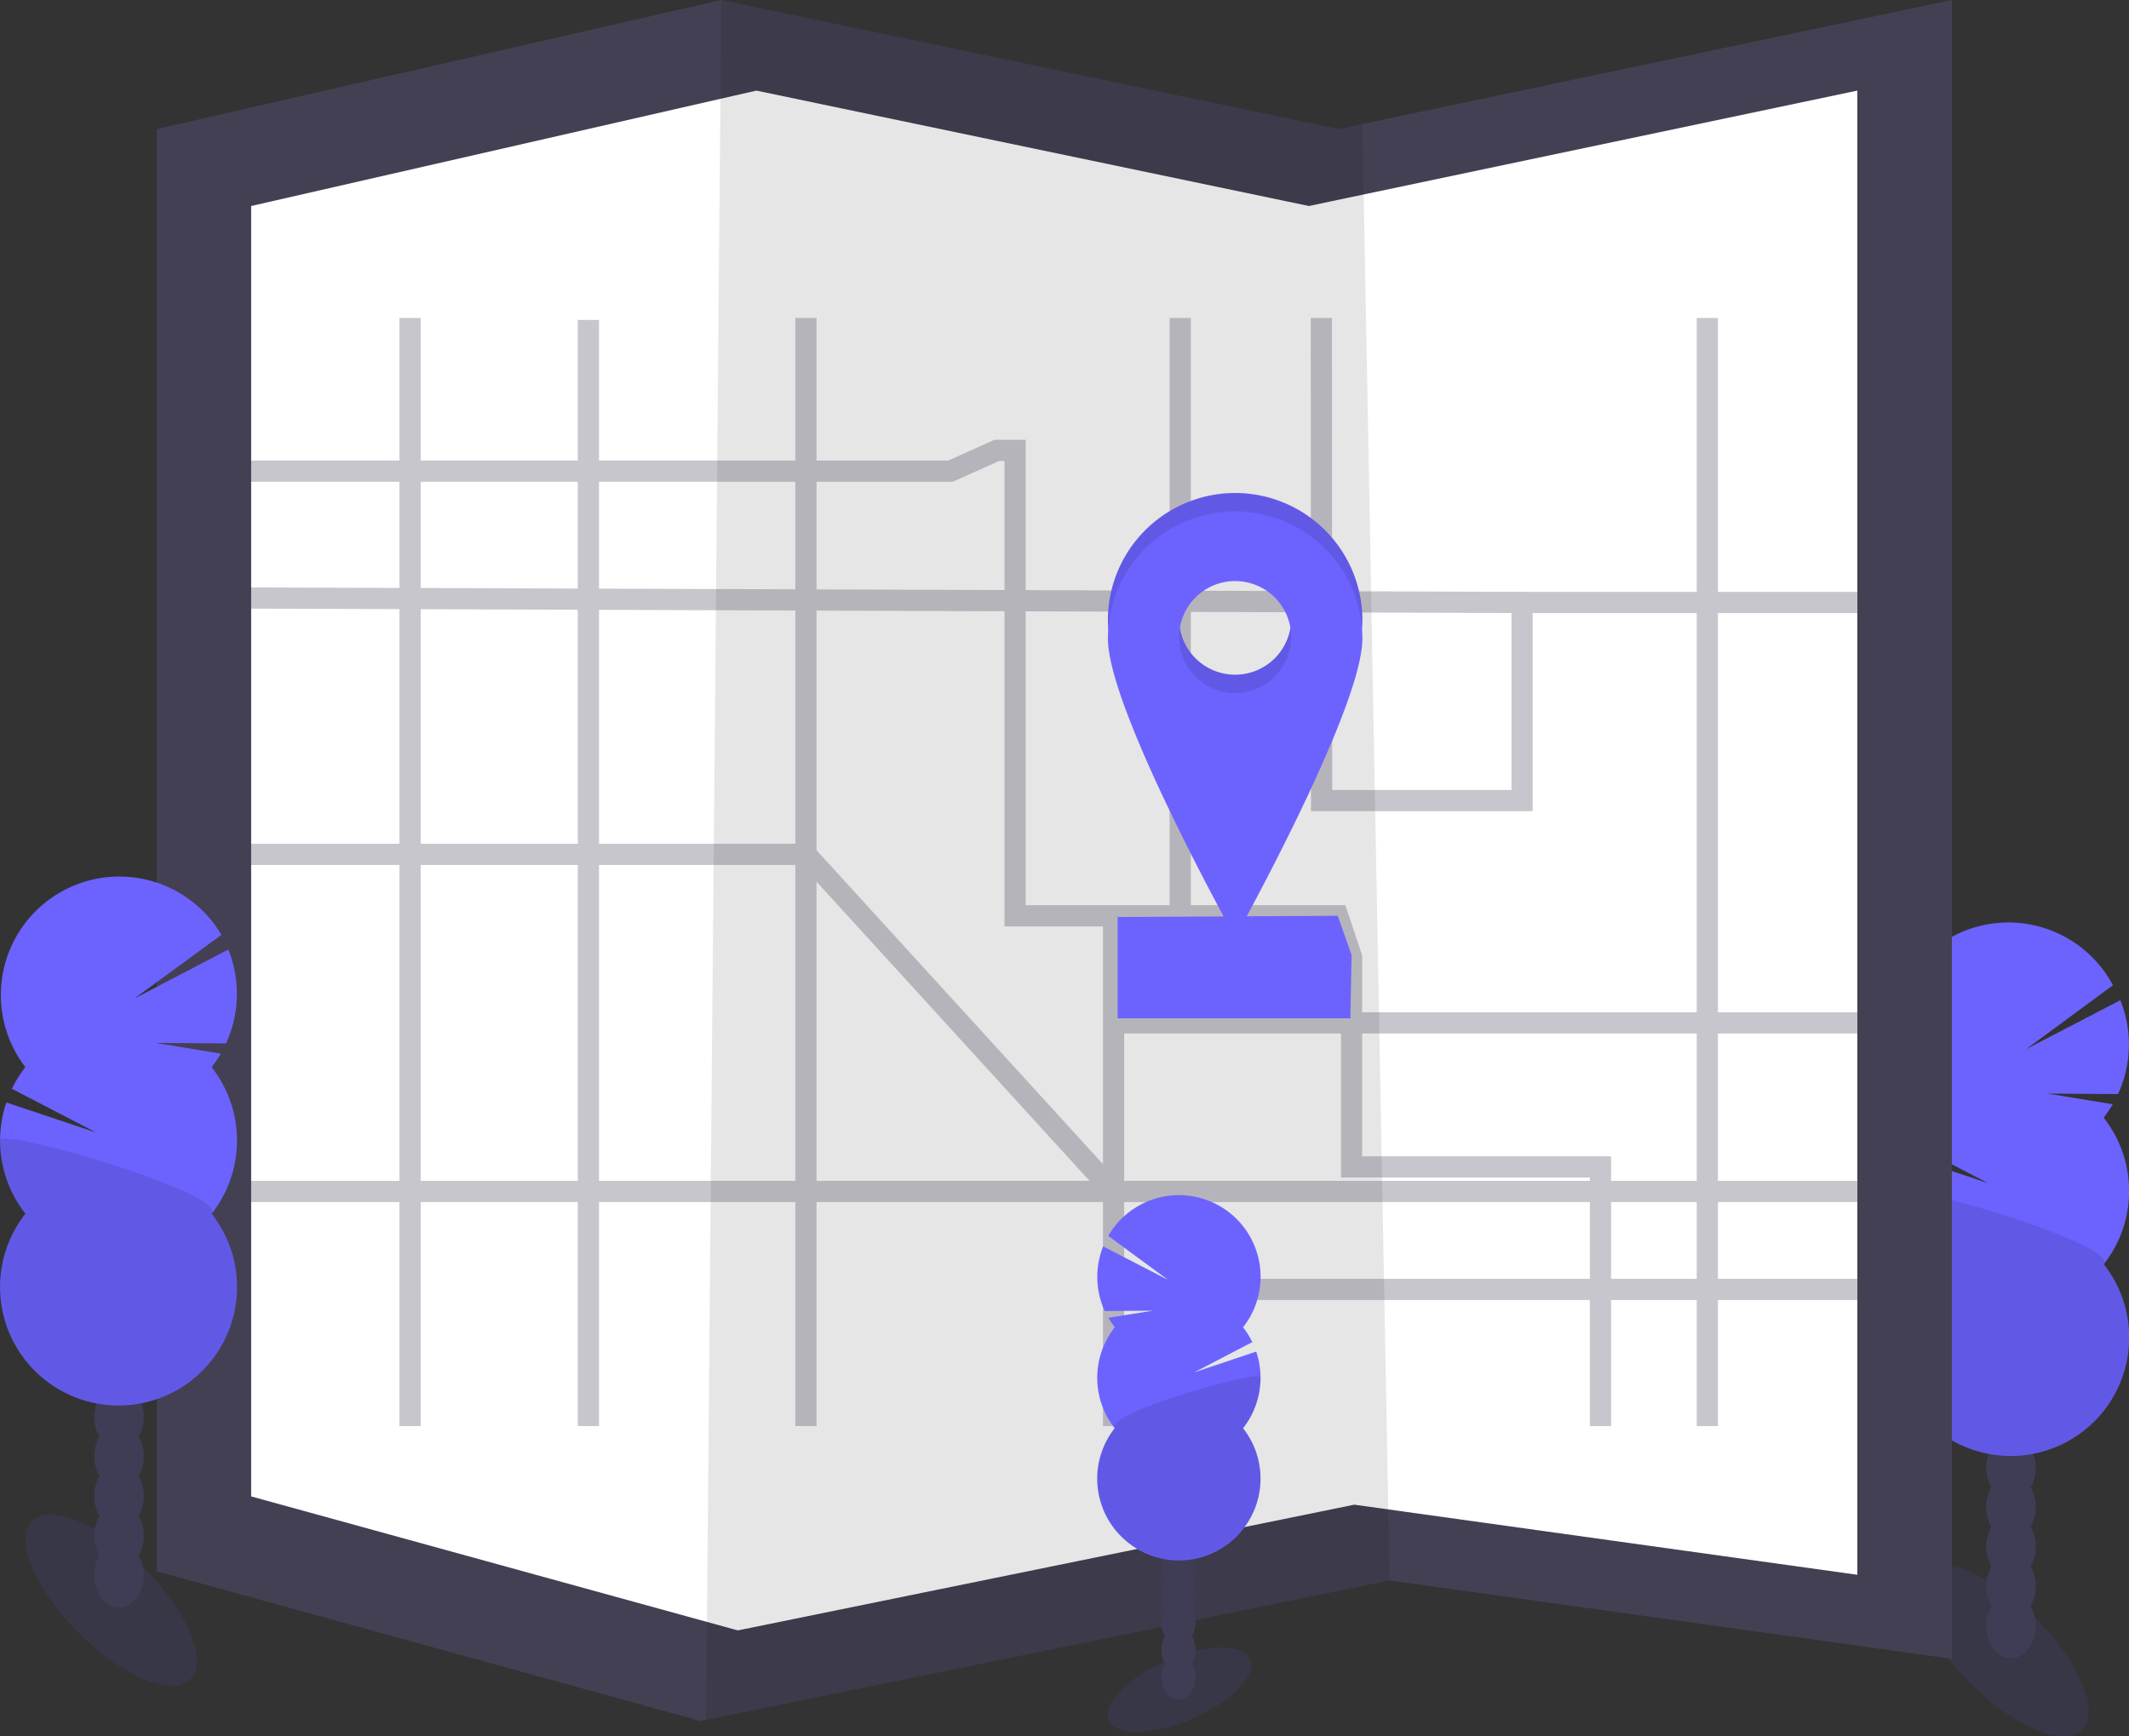 <svg id="Layer_1" data-name="Layer 1" xmlns="http://www.w3.org/2000/svg" viewBox="0 0 301.18 245.7"><rect x="0" y="0" width="301.18" height="245.7" fill="#333333" stroke="none"/><defs><style>.cls-1,.cls-3{fill:#6c63ff;}.cls-1,.cls-4{opacity:0.1;isolation:isolate;}.cls-2{fill:#3f3d56;}.cls-5{fill:#444053;}.cls-6{fill:#fff;}.cls-7{opacity:0.3;}.cls-8{fill:none;stroke:#444053;stroke-miterlimit:10;stroke-width:3px;}</style></defs><title>why-9</title><ellipse class="cls-1" cx="318.33" cy="260.6" rx="6.52" ry="15.82" transform="translate(-126 274.42) rotate(-45)"/><ellipse class="cls-2" cx="284.49" cy="230.06" rx="3.5" ry="4.58"/><ellipse class="cls-2" cx="284.49" cy="224.46" rx="3.5" ry="4.58"/><ellipse class="cls-2" cx="284.49" cy="218.86" rx="3.5" ry="4.58"/><ellipse class="cls-2" cx="284.49" cy="213.26" rx="3.5" ry="4.58"/><ellipse class="cls-2" cx="284.49" cy="207.67" rx="3.5" ry="4.58"/><ellipse class="cls-2" cx="284.49" cy="202.07" rx="3.5" ry="4.58"/><ellipse class="cls-2" cx="284.49" cy="196.47" rx="3.5" ry="4.58"/><path class="cls-3" d="M332.55,185.17a18,18,0,0,0,1.3-1.92l-9.19-1.51,9.94.07a16.79,16.79,0,0,0,.33-13.28l-13.34,6.93,12.29-9.05a16.76,16.76,0,1,0-29,16.77,16.58,16.58,0,0,0,1.35,2,16.08,16.08,0,0,0-1.91,3.05l11.93,6.2-12.72-4.28a16.79,16.79,0,0,0,2.71,15.74,16.76,16.76,0,1,0,26.34,0,16.76,16.76,0,0,0,0-20.72Z" transform="translate(-34.97 -27)"/><path class="cls-4" d="M302.62,195.53a16.65,16.65,0,0,0,3.59,10.36,16.76,16.76,0,1,0,26.34,0C334.79,203,302.62,193.65,302.62,195.53Z" transform="translate(-34.97 -27)"/><polygon class="cls-5" points="276.12 0 276.12 234.72 196.58 223.63 99.88 243.36 99.1 243.52 22.17 222.33 22.17 18.26 102.04 0 189.41 18.26 192.73 17.55 276.12 0"/><polygon class="cls-6" points="262.75 12.82 262.75 222.83 191.59 212.91 105.07 230.56 104.37 230.7 35.53 211.74 35.53 29.15 107 12.82 185.17 29.15 188.14 28.52 262.75 12.82"/><polygon class="cls-4" points="196.58 223.63 99.88 243.36 102.04 0 189.41 18.26 192.73 17.55 196.58 223.63"/><g class="cls-7"><polyline class="cls-8" points="186.92 44.99 186.96 113.28 215.32 113.28 215.32 85.25 263.89 85.25 269.6 77.93"/><polyline class="cls-8" points="29.02 66.67 134.47 66.67 141 63.73 143.6 63.73 143.6 129.58 189.24 129.58 191.2 135.45 191.2 165.12 226.41 165.12 226.41 201.79"/><line class="cls-8" x1="157.53" y1="201.79" x2="157.53" y2="129.58"/><line class="cls-8" x1="269.6" y1="182.45" x2="157.53" y2="182.45"/><line class="cls-8" x1="241.53" y1="44.99" x2="241.53" y2="201.79"/><line class="cls-8" x1="28.69" y1="168.59" x2="269.6" y2="168.59"/><line class="cls-8" x1="58.01" y1="201.79" x2="58.01" y2="44.99"/><line class="cls-8" x1="114.01" y1="44.99" x2="114.01" y2="201.79"/><line class="cls-8" x1="29.02" y1="84.6" x2="215.32" y2="85.25"/><line class="cls-8" x1="83.24" y1="45.27" x2="83.24" y2="201.79"/><polyline class="cls-8" points="28.69 120.89 114.01 120.89 157.53 168.59"/><line class="cls-8" x1="166.96" y1="44.99" x2="166.96" y2="129.58"/><line class="cls-8" x1="157.53" y1="144.74" x2="269.6" y2="144.74"/></g><polygon class="cls-3" points="191.03 144.09 158.11 144.09 158.11 129.75 189.24 129.58 191.2 135.13 191.03 144.09"/><path class="cls-3" d="M209.7,96.76a18,18,0,0,0-18,18c0,10,18,42.29,18,42.29s18-32.32,18-42.29A18,18,0,0,0,209.7,96.76Zm0,25.71a7.93,7.93,0,1,1,7.93-7.93,7.93,7.93,0,0,1-7.93,7.93Z" transform="translate(-34.97 -27)"/><path class="cls-4" d="M209.7,96.76a18,18,0,0,0-18,18c0,10,18,42.29,18,42.29s18-32.32,18-42.29A18,18,0,0,0,209.7,96.76Zm0,25.71a7.93,7.93,0,1,1,7.93-7.93,7.93,7.93,0,0,1-7.93,7.93Z" transform="translate(-34.97 -27)"/><path class="cls-3" d="M209.7,99.37a18,18,0,0,0-18,18c0,10,18,42.29,18,42.29s18-32.32,18-42.29A18,18,0,0,0,209.7,99.37Zm0,25.71a7.93,7.93,0,1,1,7.93-7.93,7.93,7.93,0,0,1-7.93,7.93Z" transform="translate(-34.97 -27)"/><ellipse class="cls-1" cx="201.82" cy="266.09" rx="10.9" ry="4.49" transform="translate(-123.76 74.53) rotate(-23.3)"/><ellipse class="cls-2" cx="166.72" cy="237.32" rx="2.41" ry="3.16"/><ellipse class="cls-2" cx="166.72" cy="233.46" rx="2.41" ry="3.16"/><ellipse class="cls-2" cx="166.72" cy="229.6" rx="2.41" ry="3.16"/><ellipse class="cls-2" cx="166.72" cy="225.74" rx="2.41" ry="3.16"/><ellipse class="cls-2" cx="166.72" cy="221.88" rx="2.41" ry="3.16"/><ellipse class="cls-2" cx="166.72" cy="218.03" rx="2.41" ry="3.16"/><ellipse class="cls-2" cx="166.72" cy="214.17" rx="2.41" ry="3.16"/><path class="cls-3" d="M192.66,214.77a11.69,11.69,0,0,1-.9-1.31l6.34-1-6.85.05a11.64,11.64,0,0,1-.22-9.15l9.19,4.75-8.47-6.23a11.55,11.55,0,1,1,20,11.56,12.69,12.69,0,0,1-.93,1.37,11.71,11.71,0,0,1,1.31,2.1l-8.22,4.28,8.77-2.94a11.57,11.57,0,0,1-1.86,10.85,11.55,11.55,0,1,1-18.16,0,11.56,11.56,0,0,1,0-14.28Z" transform="translate(-34.97 -27)"/><path class="cls-4" d="M213.29,221.9a11.56,11.56,0,0,1-2.47,7.14,11.55,11.55,0,1,1-18.16,0C191.11,227.08,213.29,220.61,213.29,221.9Z" transform="translate(-34.97 -27)"/><ellipse class="cls-1" cx="50.69" cy="253.43" rx="6.52" ry="15.82" transform="translate(-199.32 83.07) rotate(-45)"/><ellipse class="cls-2" cx="16.84" cy="222.88" rx="3.5" ry="4.58"/><ellipse class="cls-2" cx="16.84" cy="217.29" rx="3.5" ry="4.58"/><ellipse class="cls-2" cx="16.84" cy="211.69" rx="3.5" ry="4.58"/><ellipse class="cls-2" cx="16.84" cy="206.09" rx="3.5" ry="4.58"/><ellipse class="cls-2" cx="16.84" cy="200.49" rx="3.5" ry="4.58"/><ellipse class="cls-2" cx="16.84" cy="194.9" rx="3.5" ry="4.58"/><ellipse class="cls-2" cx="16.84" cy="189.3" rx="3.5" ry="4.58"/><path class="cls-3" d="M64.9,178a15.73,15.73,0,0,0,1.31-1.91L57,174.57l9.95.07a16.84,16.84,0,0,0,.32-13.28L54,168.28l12.29-9A16.76,16.76,0,1,0,38.56,178a17.61,17.61,0,0,0-1.91,3.06l11.93,6.19L35.87,183a16.79,16.79,0,0,0,2.7,15.74,16.76,16.76,0,1,0,26.34,0,16.76,16.76,0,0,0,0-20.72Z" transform="translate(-34.97 -27)"/><path class="cls-4" d="M35,188.35a16.69,16.69,0,0,0,3.58,10.37,16.75,16.75,0,1,0,26.34,0C67.15,195.87,35,186.47,35,188.35Z" transform="translate(-34.97 -27)"/></svg>
